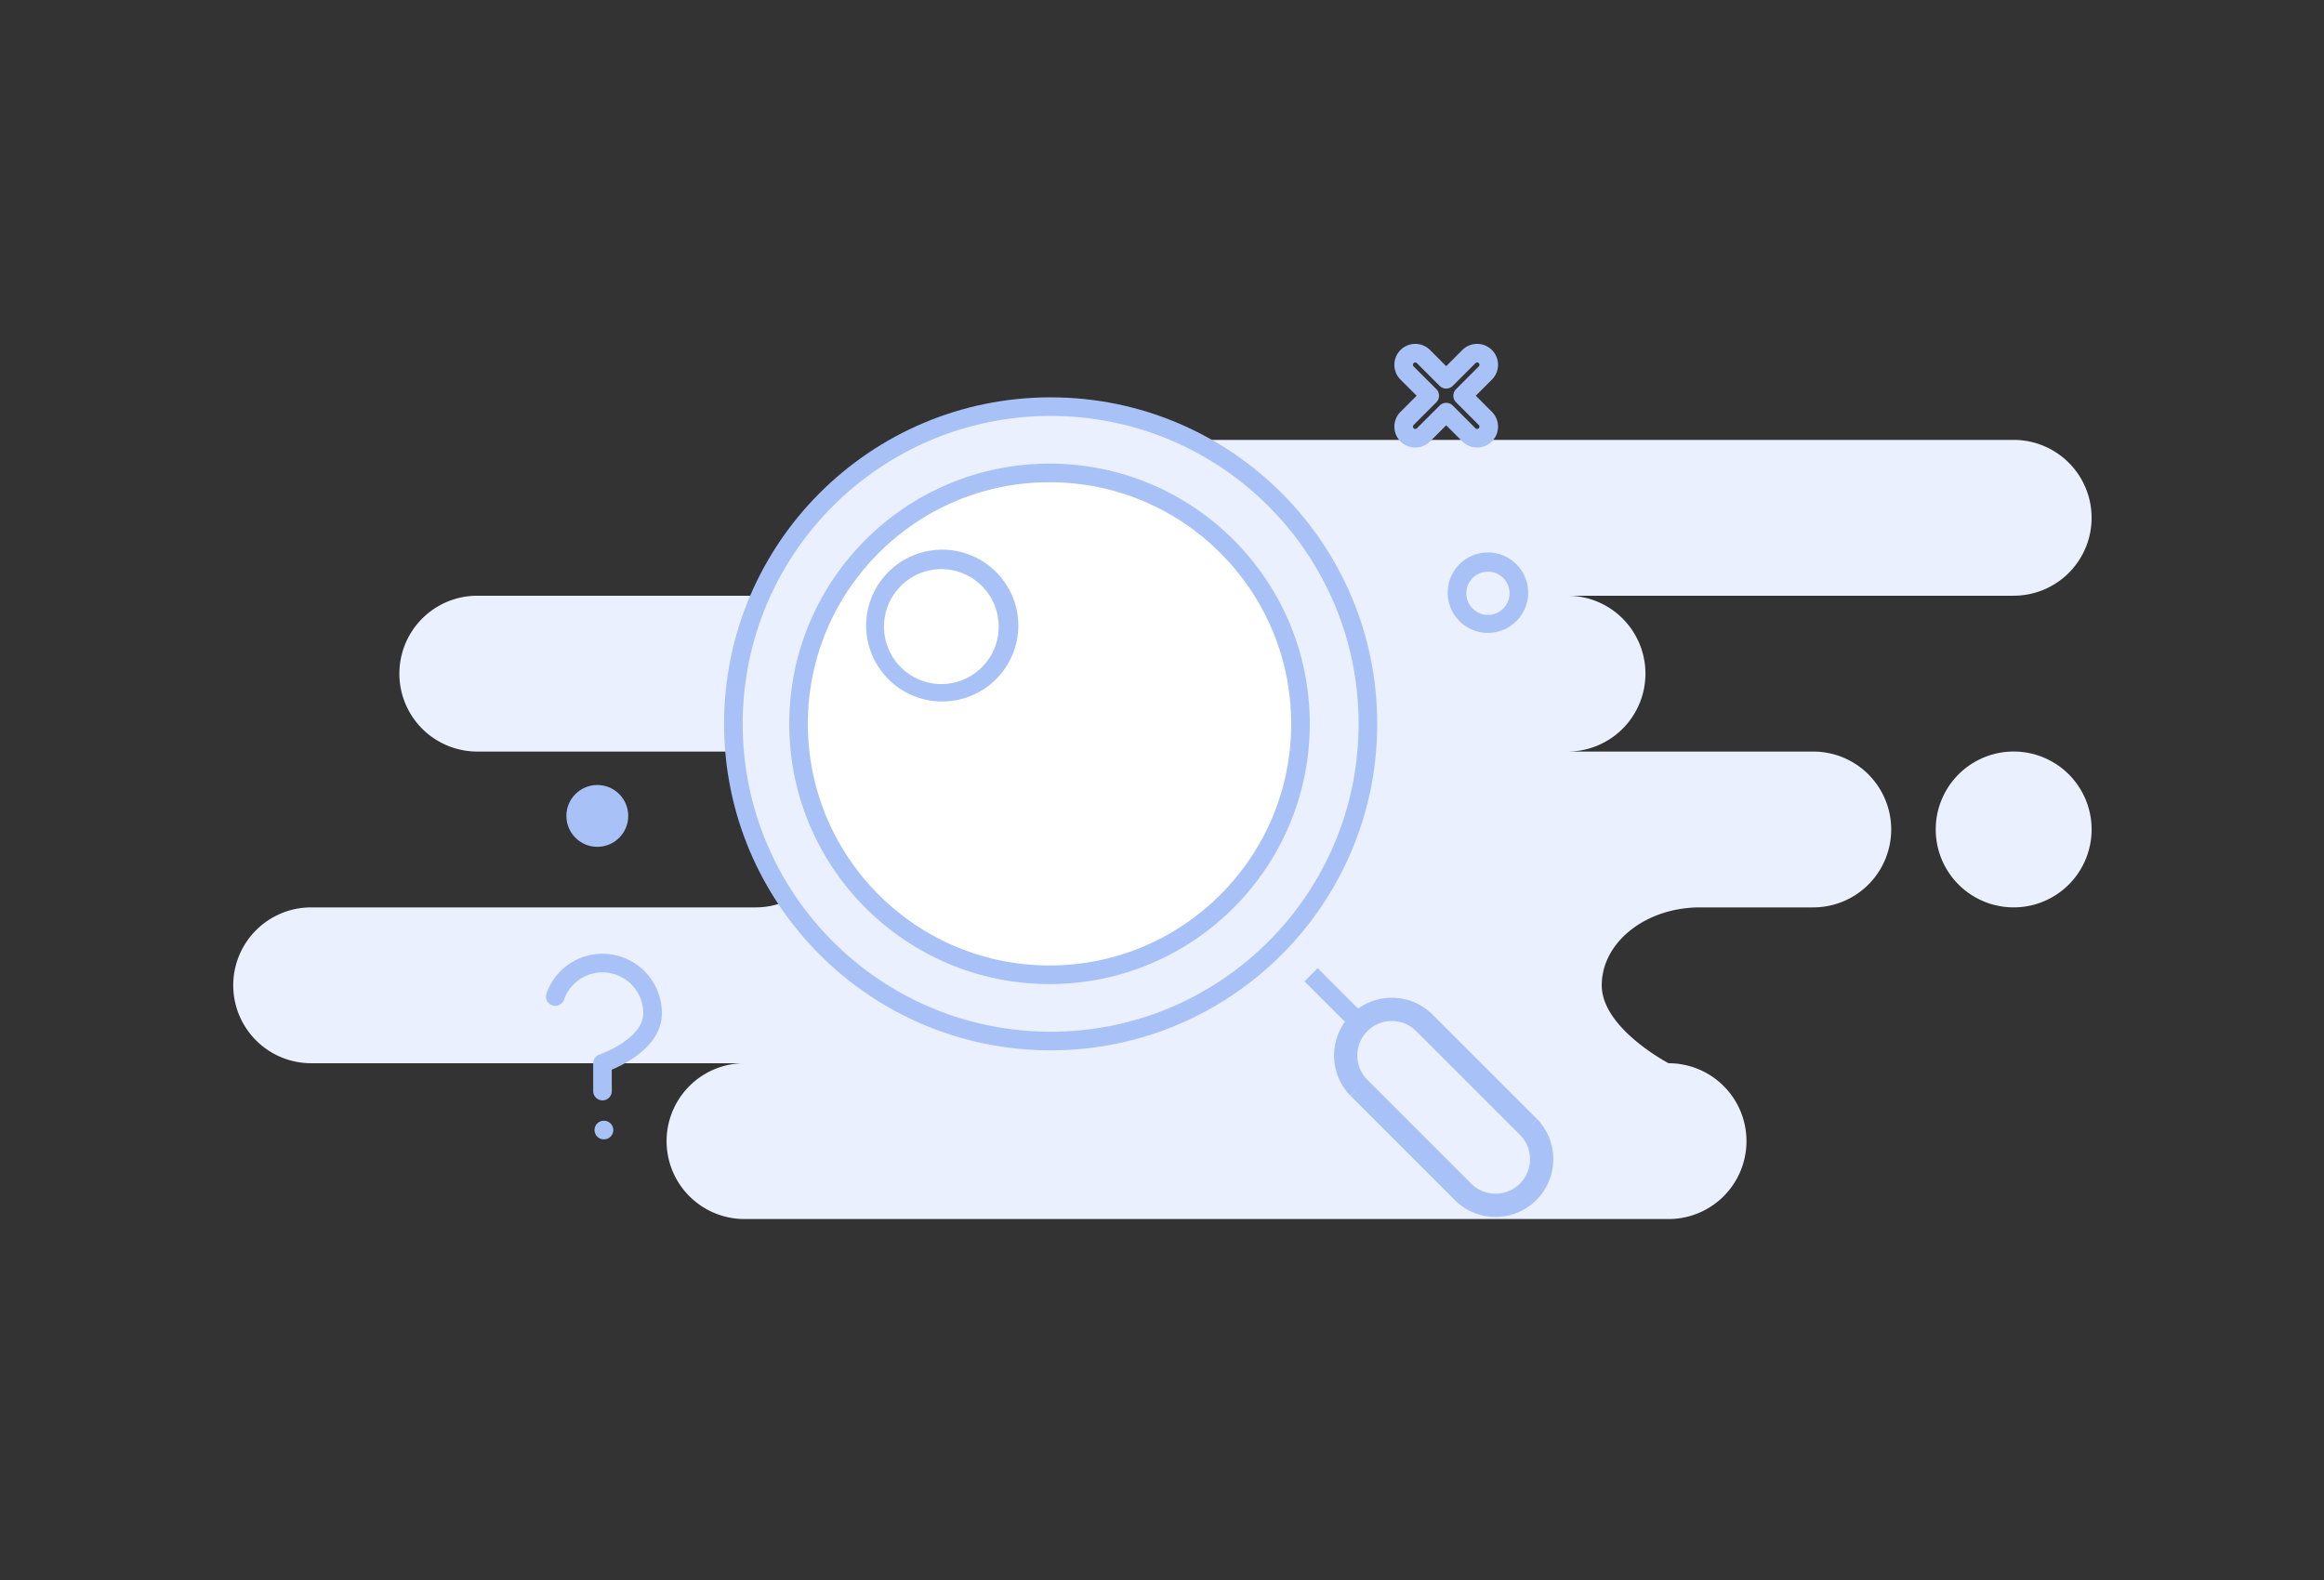 <svg xmlns="http://www.w3.org/2000/svg" width="250" height="170" fill="none"><rect width="100%" height="100%" fill="#333333" stroke="none"/><path fill="#EAF0FD" fill-rule="evenodd" d="M80.09 131.163h99.401a8.383 8.383 0 0 0 8.383-8.383 8.383 8.383 0 0 0-8.383-8.383s-7.186-3.754-7.186-8.384c0-4.63 4.733-8.383 10.571-8.383h12.184a8.383 8.383 0 0 0 8.383-8.383 8.383 8.383 0 0 0-8.383-8.383h-26.347a8.384 8.384 0 0 0 0-16.767h47.904A8.383 8.383 0 0 0 225 55.714a8.383 8.383 0 0 0-8.383-8.383H99.252a8.383 8.383 0 0 0 0 16.766H51.346a8.383 8.383 0 0 0 0 16.767h29.94a8.383 8.383 0 1 1 0 16.766H33.383a8.384 8.384 0 0 0 0 16.767H80.09a8.383 8.383 0 1 0 0 16.766Zm128.143-41.918a8.384 8.384 0 1 0 16.768 0 8.384 8.384 0 0 0-16.768 0Z" clip-rule="evenodd"/><path fill="#A8C1F7" fill-rule="evenodd" d="M160.063 61.508a2.327 2.327 0 1 0 0 4.654 2.327 2.327 0 0 0 0-4.654Zm-4.327 2.326a4.327 4.327 0 1 1 8.653 0 4.327 4.327 0 0 1-8.653 0ZM152.423 39.073a.25.25 0 0 0-.354.354l2.443 2.443a1.002 1.002 0 0 1 0 1.414l-2.443 2.443a.25.25 0 0 0 .354.354l.707.706-.707-.707 2.442-2.443a1.001 1.001 0 0 1 1.415 0l2.442 2.443a.25.25 0 0 0 .354-.353l-2.443-2.443a1.002 1.002 0 0 1 0-1.414l2.443-2.443a.25.25 0 0 0-.354-.354l-2.442 2.443c-.391.39-1.024.39-1.415 0l-2.442-2.443Zm-1.768-1.414a2.25 2.25 0 0 1 3.182 0l1.736 1.736 1.735-1.736a2.25 2.25 0 1 1 3.182 3.182l-1.735 1.736 1.735 1.735a2.25 2.25 0 1 1-3.182 3.182l-1.735-1.735-1.736 1.735a2.25 2.25 0 0 1-3.182-3.182l1.736-1.735-1.736-1.736a2.25 2.25 0 0 1 0-3.182Z" clip-rule="evenodd"/><circle cx="64.255" cy="87.788" r="3.327" fill="#A8C1F7"/><path fill="#fff" fill-rule="evenodd" d="M113.022 112.008c18.849 0 34.129-15.28 34.129-34.129 0-18.849-15.28-34.129-34.129-34.129-18.85 0-34.13 15.28-34.13 34.13 0 18.848 15.28 34.128 34.13 34.128Zm0-7.13c14.91 0 26.997-12.087 26.997-26.998 0-14.91-12.087-26.997-26.997-26.997S86.024 62.97 86.024 77.88s12.087 26.998 26.998 26.998Z" clip-rule="evenodd"/><path fill="#EAF0FD" d="M147.151 77.88c0 18.85-15.28 34.13-34.129 34.13-18.85 0-34.13-15.28-34.13-34.13 0-18.848 15.28-34.129 34.13-34.129 18.849 0 34.129 15.28 34.129 34.13Z"/><path fill="#A8C1F7" fill-rule="evenodd" d="M113.022 44.751c-18.297 0-33.13 14.833-33.13 33.13 0 18.296 14.833 33.129 33.13 33.129 18.296 0 33.129-14.833 33.129-33.13 0-18.296-14.833-33.129-33.129-33.129Zm-35.13 33.13c0-19.402 15.728-35.13 35.13-35.13 19.401 0 35.129 15.728 35.129 35.13 0 19.4-15.728 35.129-35.129 35.129-19.402 0-35.13-15.728-35.13-35.13Z" clip-rule="evenodd"/><path fill="#fff" d="M139.897 77.882c0 14.91-12.087 26.998-26.998 26.998-14.91 0-26.997-12.088-26.997-26.998 0-14.91 12.087-26.998 26.997-26.998 14.911 0 26.998 12.087 26.998 26.998Z"/><path fill="#A8C1F7" fill-rule="evenodd" d="M112.899 51.884c-14.358 0-25.997 11.64-25.997 25.998s11.64 25.998 25.997 25.998c14.358 0 25.998-11.64 25.998-25.998s-11.64-25.998-25.998-25.998ZM84.902 77.882c0-15.463 12.535-27.998 27.997-27.998 15.463 0 27.998 12.535 27.998 27.998 0 15.462-12.535 27.998-27.998 27.998-15.462 0-27.997-12.535-27.997-27.998Z" clip-rule="evenodd"/><path fill="#fff" d="M108.545 67.419a7.185 7.185 0 1 1-14.371 0 7.185 7.185 0 0 1 14.371 0Z"/><path fill="#A8C1F7" fill-rule="evenodd" d="M101.36 61.233a6.186 6.186 0 1 0 0 12.371 6.186 6.186 0 0 0 0-12.37Zm-8.186 6.186a8.186 8.186 0 1 1 16.371 0 8.186 8.186 0 0 1-16.37 0ZM146.443 111.697l-6.112-6.112 1.414-1.414 6.112 6.112-1.414 1.414Z" clip-rule="evenodd"/><path fill="#EAF0FD" stroke="#A8C1F7" stroke-width="2.5" d="m153.162 109.989 11.294 11.294a4.962 4.962 0 0 1-7.016 7.016l-11.294-11.294a4.962 4.962 0 0 1 7.016-7.016Z"/><path fill="#A8C1F7" fill-rule="evenodd" d="M65.554 104.686a4.381 4.381 0 0 0-4.88 2.867 1 1 0 0 1-1.887-.663 6.385 6.385 0 0 1 10.911-1.994 6.388 6.388 0 0 1 1.5 4.122c0 2.326-1.73 3.933-3.138 4.871a13.618 13.618 0 0 1-2.248 1.2v2.306a1 1 0 0 1-2 0v-2.991a1 1 0 0 1 .683-.948v-.001l.007-.002.035-.012c.033-.012.084-.03.15-.056a11.704 11.704 0 0 0 2.263-1.16c1.287-.857 2.249-1.943 2.249-3.208v-.001a4.389 4.389 0 0 0-3.645-4.33Zm5.645 4.332v.001l-1-.002h1v.001ZM63.956 121.587a1 1 0 0 1 1-1h.018a1 1 0 0 1 0 2h-.018a1 1 0 0 1-1-1Z" clip-rule="evenodd"/></svg>